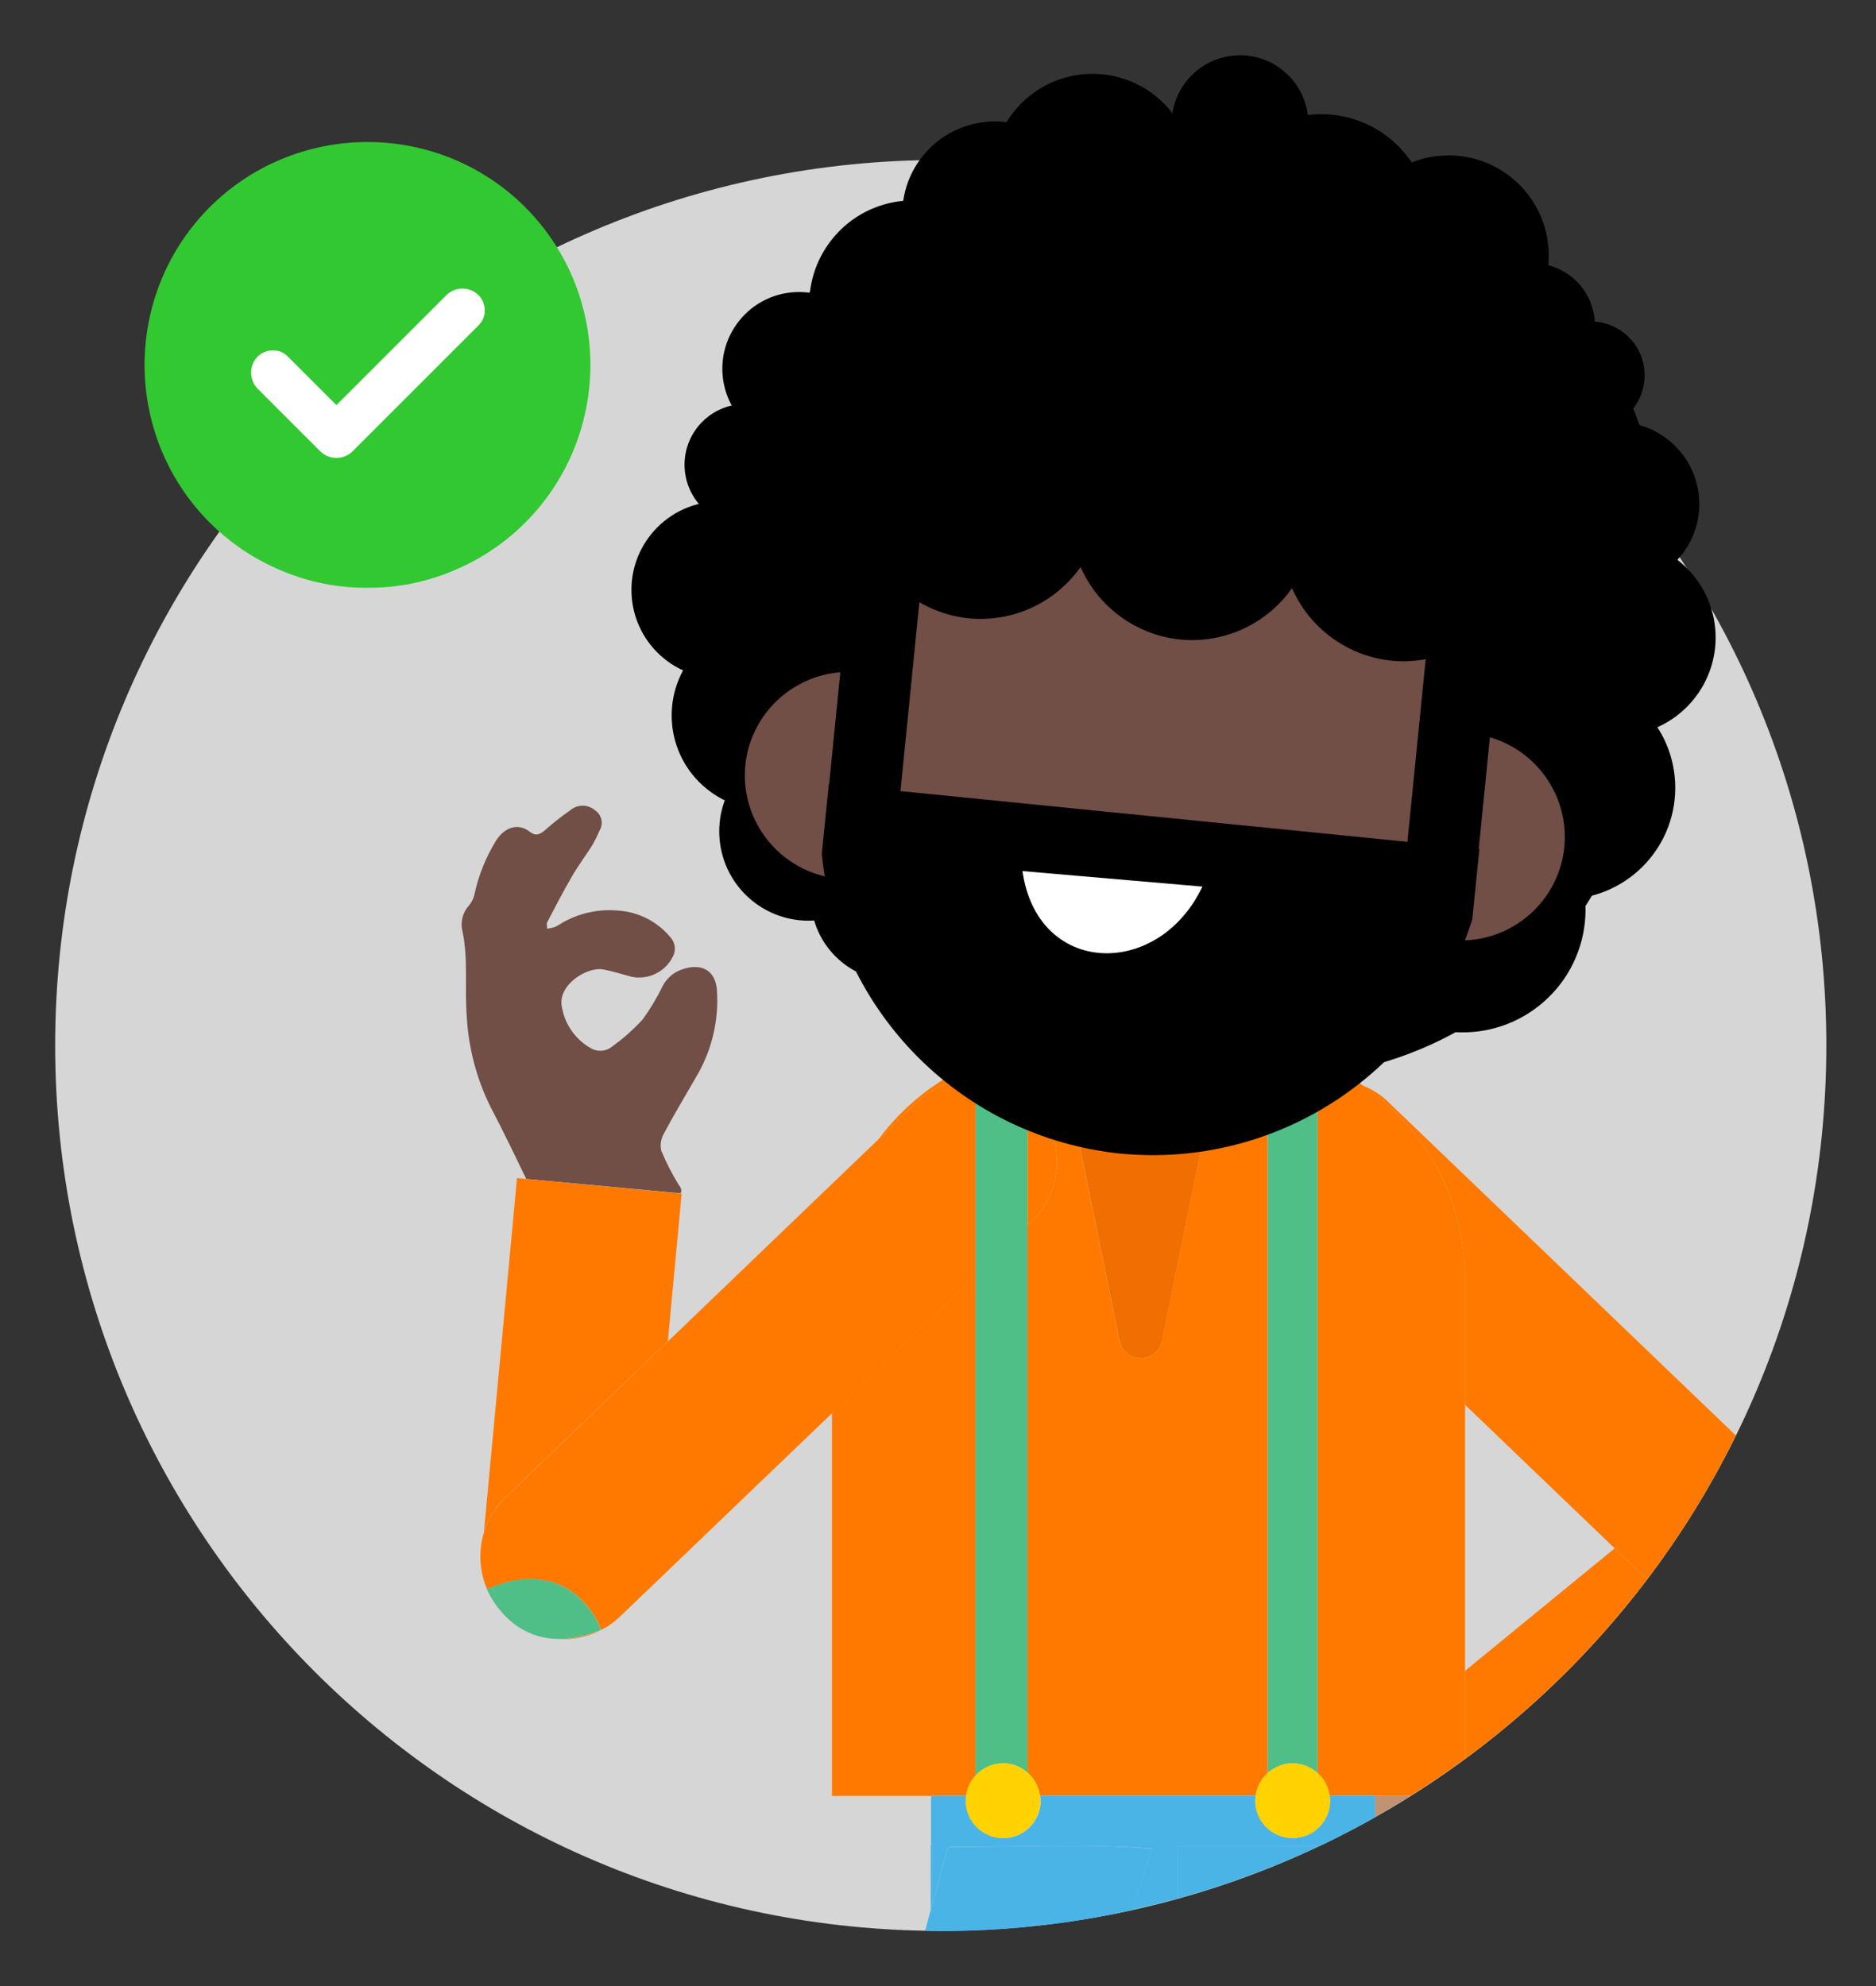 <svg width="170" height="180" viewBox="0 0 170 180" fill="none" xmlns="http://www.w3.org/2000/svg">
<rect x="0" y="0" width="170" height="180" fill="#333333" stroke="none"/>
<g clip-path="url(#clip0_1729_16405)">
<path d="M85.25 175C129.571 175 165.5 139.071 165.5 94.75C165.5 50.429 129.571 14.5 85.25 14.5C40.929 14.5 5 50.429 5 94.75C5 139.071 40.929 175 85.25 175Z" fill="#D6D6D6"/>
<path d="M31.69 48.411C40.167 48.411 47.04 41.538 47.04 33.061C47.04 24.583 40.167 17.711 31.69 17.711C23.212 17.711 16.34 24.583 16.34 33.061C16.34 41.538 23.212 48.411 31.69 48.411Z" fill="white"/>
<path d="M30.47 36.701L26.08 32.311C25.72 31.941 25.23 31.741 24.72 31.751C24.19 31.751 23.67 31.971 23.31 32.361C22.57 33.161 22.57 34.391 23.31 35.191L29.07 40.951C29.87 41.691 31.1 41.691 31.9 40.951L43.37 29.481C43.74 29.121 43.94 28.631 43.93 28.121C43.93 27.591 43.71 27.071 43.32 26.711C42.52 25.971 41.29 25.971 40.49 26.711L30.49 36.711L30.47 36.701ZM33.3 53.271C30.59 53.291 27.91 52.751 25.42 51.681C20.58 49.641 16.73 45.791 14.69 40.951C12.57 35.911 12.57 30.231 14.69 25.191C16.73 20.351 20.58 16.501 25.42 14.461C30.46 12.341 36.14 12.341 41.18 14.461C46.02 16.501 49.87 20.361 51.91 25.191C54.03 30.231 54.03 35.911 51.91 40.951C49.87 45.791 46.02 49.641 41.18 51.681C38.69 52.751 36.01 53.291 33.3 53.271Z" fill="#32C832"/>
<path d="M124.59 164.691C125.68 164.071 126.76 163.431 127.83 162.771H124.59V164.691Z" fill="#C19372"/>
<path d="M132.76 151.43V159.42C139.01 154.82 144.57 149.34 149.26 143.15L146.32 140.33L132.76 151.43Z" fill="#FF7900"/>
<path d="M125.83 99.891C125.13 99.221 124.34 98.721 123.5 98.381C129.09 102.211 132.76 108.631 132.76 115.921V127.321L146.32 140.331L149.26 143.151C152.34 139.091 155.04 134.721 157.3 130.101L125.83 99.901V99.891Z" fill="#FF7900"/>
<path d="M84.34 167.291V173.101C84.83 171.291 85.33 169.481 85.82 167.661C85.93 167.561 86.03 167.371 86.14 167.371C92.2 167.391 98.26 167.071 104.31 167.531L104.37 167.561C103.74 169.401 103.14 171.241 102.55 173.101C103.95 172.791 105.33 172.451 106.7 172.071V167.281H84.34V167.291Z" fill="#4BB4E6"/>
<path d="M106.699 172.081C111.169 170.841 115.479 169.241 119.599 167.291H106.699V172.081Z" fill="#4BB4E6"/>
<path d="M93.69 100.122C96.56 103.102 96.46 107.852 93.47 110.712L93.1 111.062V160.632C93.71 161.162 94.13 161.902 94.24 162.742H113.78C113.89 161.922 114.29 161.202 114.87 160.682V94.962C113.77 94.782 112.65 94.672 111.5 94.672H110.76L105.28 121.532C105.06 122.592 104.03 123.272 102.97 123.052C102.2 122.892 101.61 122.292 101.45 121.532L95.97 94.702C94.99 94.732 94.03 94.832 93.09 94.982V99.562C93.29 99.732 93.49 99.912 93.68 100.112L93.69 100.122Z" fill="#FF7900"/>
<path d="M88.409 97.82V96.33C84.889 97.81 81.869 100.23 79.609 103.25L83.089 99.91C84.579 98.48 86.499 97.79 88.399 97.83L88.409 97.82Z" fill="#FF7900"/>
<path d="M132.761 127.311V115.911C132.761 108.631 129.091 102.201 123.501 98.371C122.221 97.501 120.851 96.771 119.391 96.191V160.681C119.981 161.211 120.371 161.931 120.481 162.741H124.581V162.761H127.821C129.511 161.701 131.161 160.591 132.761 159.411V127.301V127.311Z" fill="#FF7900"/>
<path d="M87.551 162.75C87.651 162.04 87.951 161.41 88.411 160.91V115.57L75.391 128.06V162.77H84.341V162.75H87.551Z" fill="#FF7900"/>
<path d="M61.57 107.491C60.94 106.481 60.39 105.421 59.93 104.311C59.8 103.791 59.88 103.251 60.14 102.781C61.05 101.051 62.08 99.361 63.05 97.661C64.5 95.261 65.17 92.461 64.96 89.661C64.8 87.891 63.49 87.221 61.67 87.911C60.97 88.181 60.4 88.701 60.05 89.361C59.54 90.421 58.93 91.431 58.25 92.381C57.42 93.291 56.49 94.121 55.48 94.841C54.94 95.301 54.16 95.371 53.54 95.001C52.15 94.221 51.19 92.851 50.92 91.281C50.48 89.291 53.2 87.561 54.72 87.871C55.56 88.041 56.38 88.291 57.2 88.521C58.76 88.851 60.34 88.071 61.01 86.621C61.26 86.091 61.18 85.471 60.81 85.021C59.61 83.531 57.84 82.621 55.93 82.521C54.1 82.371 52.27 82.811 50.71 83.781C50.57 83.881 50.41 83.961 50.25 84.031C50.03 84.091 49.8 84.141 49.58 84.171C49.58 83.961 49.5 83.731 49.6 83.561C50.32 82.171 51.05 80.771 51.84 79.411C52.39 78.461 53.07 77.561 53.66 76.621C53.91 76.191 54.13 75.741 54.32 75.291C54.71 74.661 54.53 73.841 53.91 73.431C53.25 72.871 52.28 72.891 51.63 73.471C50.85 74.011 50.11 74.601 49.4 75.231C48.88 75.671 48.52 75.791 48 75.381C47 74.591 45.78 74.921 44.98 76.141C44.03 77.671 43.35 79.361 42.98 81.131C42.89 81.491 42.71 81.821 42.47 82.101C41.91 82.731 41.7 83.601 41.91 84.421C42.45 86.941 42.09 89.611 42.3 92.171C42.46 95.001 43.19 97.781 44.45 100.321C45.58 102.471 46.63 104.661 47.69 106.851L61.66 108.151C61.79 107.961 61.75 107.761 61.59 107.491H61.57Z" fill="#714E46"/>
<path d="M60.52 121.571L61.77 108.171H61.64L47.67 106.851L46.85 106.771L43.85 138.881C44.21 137.701 44.87 136.591 45.82 135.681L60.52 121.571Z" fill="#FF7900"/>
<path d="M93.479 110.71C96.459 107.84 96.559 103.1 93.699 100.12C93.509 99.92 93.319 99.74 93.109 99.57V111.07L93.479 110.72V110.71Z" fill="#FF7900"/>
<path d="M88.41 97.821C86.5 97.791 84.58 98.481 83.1 99.901L79.62 103.241L60.53 121.571L45.83 135.681C44.88 136.591 44.22 137.701 43.86 138.881C43.13 141.251 43.61 143.911 45.3 145.911C44.49 144.921 44.14 144.031 44.14 144.031C52.07 140.671 54.48 147.731 54.48 147.731C52.98 148.351 51.68 148.581 50.54 148.551C50.7 148.561 50.86 148.571 51.02 148.571C52.95 148.571 54.81 147.831 56.21 146.491L75.41 128.071L88.43 115.581V97.831L88.41 97.821Z" fill="#FF7900"/>
<path d="M124.589 162.75H120.489C120.509 162.9 120.539 163.05 120.539 163.2C120.539 165.07 119.019 166.59 117.149 166.59C115.279 166.59 113.759 165.07 113.749 163.2C113.749 163.04 113.779 162.9 113.799 162.75H94.259C94.279 162.9 94.309 163.05 94.309 163.2C94.309 165.08 92.789 166.6 90.919 166.6C89.049 166.6 87.529 165.08 87.529 163.21C87.529 163.05 87.559 162.91 87.579 162.76H84.369V167.3H119.629C121.329 166.49 122.989 165.62 124.619 164.7V162.76L124.589 162.75Z" fill="#4BB4E6"/>
<path d="M104.31 167.541C98.26 167.071 92.2 167.401 86.14 167.381C86.03 167.381 85.93 167.571 85.82 167.671C85.33 169.481 84.83 171.291 84.34 173.111C84.17 173.731 84 174.351 83.83 174.981C84.3 174.981 84.77 175.021 85.25 175.021C88.03 175.021 90.77 174.881 93.47 174.601L93.75 174.291C93.75 174.291 93.75 174.391 93.75 174.571C96.74 174.261 99.67 173.761 102.56 173.131C103.15 171.281 103.75 169.431 104.38 167.591L104.32 167.561L104.31 167.541Z" fill="#4BB4E6"/>
<path d="M114.881 160.69C115.481 160.15 116.271 159.81 117.141 159.81C118.011 159.81 118.791 160.15 119.391 160.69V96.07C118.001 95.26 116.471 94.72 114.881 94.49V160.69Z" fill="#50BE87"/>
<path d="M88.41 115.57V160.91C89.03 160.24 89.91 159.81 90.9 159.81C91.75 159.81 92.51 160.13 93.1 160.64V94.481C91.45 94.71 89.86 95.251 88.41 96.061V115.56V115.57Z" fill="#50BE87"/>
<path d="M114.88 160.691C114.3 161.211 113.9 161.941 113.79 162.751C113.77 162.901 113.74 163.051 113.74 163.201C113.74 165.081 115.26 166.591 117.14 166.591C119.01 166.591 120.53 165.071 120.53 163.201C120.53 163.041 120.5 162.901 120.48 162.751C120.37 161.931 119.97 161.211 119.39 160.691C118.79 160.151 118.01 159.811 117.14 159.811C116.27 159.811 115.48 160.151 114.88 160.691Z" fill="#FFD200"/>
<path d="M93.1 160.641C92.51 160.131 91.74 159.811 90.9 159.811C89.91 159.811 89.03 160.241 88.41 160.911C87.95 161.411 87.65 162.041 87.55 162.751C87.53 162.901 87.5 163.051 87.5 163.201C87.5 165.071 89.02 166.591 90.89 166.591C92.76 166.591 94.28 165.071 94.28 163.201C94.28 163.041 94.25 162.901 94.23 162.751C94.12 161.911 93.7 161.171 93.09 160.641H93.1Z" fill="#FFD200"/>
<path d="M102.979 123.05C104.039 123.27 105.069 122.59 105.289 121.53L110.769 94.67L110.809 94.5H95.939L95.98 94.71L101.459 121.54C101.619 122.31 102.219 122.91 102.979 123.06V123.05Z" fill="#F16E00"/>
<path d="M93.76 174.271L93.481 174.581C93.57 174.581 93.66 174.561 93.751 174.551C93.76 174.381 93.751 174.271 93.751 174.271H93.76Z" fill="#4BB4E6"/>
<path d="M54.459 147.72C54.459 147.72 52.049 140.66 44.119 144.02C44.119 144.02 44.469 144.91 45.279 145.9C46.269 147.12 47.949 148.49 50.519 148.54C51.649 148.56 52.959 148.33 54.459 147.72Z" fill="#50BE87"/>
<path d="M70.38 47.291C73.79 50.121 74.26 55.181 71.43 58.591C68.6 62.001 63.54 62.471 60.12 59.641C56.71 56.811 56.24 51.751 59.07 48.341C61.9 44.931 66.96 44.451 70.37 47.281L70.38 47.291Z" fill="black"/>
<path d="M64.021 46.35C66.361 48.29 69.821 47.97 71.771 45.63C73.711 43.29 73.391 39.82 71.051 37.88C68.711 35.94 65.251 36.26 63.301 38.6C61.361 40.94 61.681 44.4 64.011 46.35H64.021Z" fill="black"/>
<path d="M76.79 84.341C94.89 99.371 125.53 104.491 140.56 86.391C155.59 68.291 155.29 36.921 137.2 21.891C119.11 6.861 89.03 7.611 74 25.711C58.97 43.811 58.7 69.311 76.79 84.341Z" fill="black"/>
<path d="M141.03 37.781C143.11 39.501 146.19 39.221 147.91 37.141C149.63 35.061 149.35 31.981 147.27 30.261C145.19 28.541 142.11 28.821 140.39 30.901C138.67 32.981 138.95 36.061 141.03 37.781Z" fill="black"/>
<path d="M151.309 39.971C154.459 42.591 154.899 47.271 152.279 50.421C149.659 53.571 144.979 54.011 141.829 51.391C138.679 48.771 138.239 44.091 140.859 40.941C143.479 37.791 148.159 37.351 151.309 39.971Z" fill="black"/>
<path d="M145.75 48.921C150.64 48.471 154.97 52.071 155.43 56.961C155.88 61.851 152.28 66.191 147.39 66.641C142.5 67.091 138.17 63.491 137.71 58.601C137.26 53.711 140.86 49.371 145.75 48.921Z" fill="black"/>
<path d="M141.709 81.501C147.287 81.501 151.809 76.979 151.809 71.401C151.809 65.823 147.287 61.301 141.709 61.301C136.131 61.301 131.609 65.823 131.609 71.401C131.609 76.979 136.131 81.501 141.709 81.501Z" fill="black"/>
<path d="M140.5 74.641C144.8 79.041 144.73 86.091 140.33 90.391C135.93 94.691 128.88 94.621 124.58 90.221C120.28 85.821 120.35 78.771 124.75 74.471C129.15 70.171 136.2 70.241 140.5 74.641Z" fill="black"/>
<path d="M125.46 30.15C129.32 33.36 135.05 32.83 138.25 28.97C141.46 25.11 140.92 19.38 137.07 16.18C133.21 12.97 127.48 13.51 124.28 17.37C121.07 21.23 121.6 26.96 125.46 30.16V30.15Z" fill="black"/>
<path d="M119.729 30.09C125.18 30.09 129.599 25.671 129.599 20.22C129.599 14.769 125.18 10.35 119.729 10.35C114.278 10.35 109.859 14.769 109.859 20.22C109.859 25.671 114.278 30.09 119.729 30.09Z" fill="black"/>
<path d="M135.289 33.831C137.689 35.821 141.239 35.491 143.229 33.101C145.219 30.701 144.889 27.151 142.499 25.161C140.099 23.171 136.549 23.501 134.559 25.891C132.569 28.291 132.899 31.841 135.289 33.831Z" fill="black"/>
<path d="M76.239 87.161C79.489 89.861 84.309 89.411 86.999 86.161C89.699 82.911 89.249 78.091 85.999 75.401C82.749 72.701 77.929 73.151 75.239 76.401C72.539 79.651 72.989 84.471 76.239 87.161Z" fill="black"/>
<path d="M68.099 81.581C71.539 84.431 76.639 83.961 79.499 80.521C82.349 77.081 81.879 71.981 78.439 69.121C74.999 66.271 69.899 66.741 67.039 70.181C64.189 73.621 64.659 78.721 68.099 81.581Z" fill="black"/>
<path d="M63.96 71.43C67.6 74.45 73 73.95 76.02 70.31C79.04 66.67 78.54 61.27 74.9 58.25C71.26 55.23 65.86 55.73 62.84 59.37C59.82 63.01 60.32 68.41 63.96 71.43Z" fill="black"/>
<path d="M67.96 38.76C70.91 41.21 75.29 40.81 77.74 37.85C80.191 34.9 79.79 30.52 76.841 28.07C73.891 25.62 69.51 26.02 67.061 28.98C64.611 31.93 65.01 36.31 67.971 38.76H67.96Z" fill="black"/>
<path d="M76.73 34.79C80.72 38.11 86.65 37.56 89.96 33.56C93.27 29.57 92.73 23.64 88.73 20.33C84.74 17.02 78.81 17.56 75.5 21.56C72.19 25.55 72.73 31.48 76.73 34.79Z" fill="black"/>
<path d="M83.699 14.041C80.739 17.611 81.229 22.901 84.799 25.861C88.369 28.821 93.659 28.331 96.619 24.761C99.579 21.191 99.089 15.901 95.519 12.941C91.949 9.981 86.659 10.471 83.699 14.041Z" fill="black"/>
<path d="M91.98 9.99C88.76 13.87 89.29 19.63 93.169 22.85C97.049 26.07 102.81 25.54 106.03 21.66C109.25 17.78 108.72 12.02 104.84 8.8C100.96 5.58 95.2 6.11 91.98 9.99Z" fill="black"/>
<path d="M108.4 15.981C111.03 18.171 114.94 17.811 117.13 15.171C119.32 12.541 118.96 8.631 116.33 6.441C113.7 4.251 109.79 4.611 107.6 7.251C105.41 9.881 105.77 13.791 108.4 15.981Z" fill="black"/>
<path d="M78.439 79.881L75.949 79.631C70.799 79.101 67.039 74.511 67.539 69.351C68.069 64.201 72.659 60.441 77.819 60.941L80.309 61.191C85.459 61.721 89.219 66.311 88.719 71.471C88.189 76.621 83.599 80.381 78.439 79.881Z" fill="#714E46"/>
<path d="M131.48 85.19L128.99 84.94C123.84 84.41 120.08 79.82 120.58 74.66C121.11 69.51 125.7 65.75 130.86 66.25L133.35 66.5C138.5 67.03 142.26 71.62 141.76 76.78C141.23 81.93 136.64 85.69 131.48 85.19Z" fill="#714E46"/>
<path d="M102.21 98.96C86.38 97.331 74.83 83.21 76.37 67.371L77.83 52.781C79.46 36.95 93.58 25.401 109.42 26.941C125.25 28.57 136.8 42.691 135.26 58.531L133.8 73.121C132.17 88.951 118.05 100.5 102.21 98.96Z" fill="#714E46"/>
<path d="M77.999 75.091C76.219 74.911 74.919 73.321 75.089 71.541L77.839 44.051L84.299 44.701L81.549 72.191C81.369 73.971 79.779 75.271 77.999 75.101V75.091Z" fill="black"/>
<path d="M130.4 80.341C128.62 80.161 127.32 78.571 127.49 76.791L130.24 49.301L136.7 49.951L133.95 77.441C133.77 79.221 132.18 80.531 130.4 80.351V80.341Z" fill="black"/>
<path d="M75.109 71.041L74.469 77.391C75.899 91.721 87.199 103.071 101.519 104.551C115.849 105.941 129.179 97.061 133.419 83.301L134.059 76.951L75.109 71.051V71.041Z" fill="black"/>
<path d="M137.379 43.2C138.189 35.16 132.319 27.98 124.279 27.18L122.599 27.01C120.519 22.25 116.039 18.98 110.869 18.46C108.399 18.21 105.899 18.61 103.629 19.62C101.239 16.95 97.949 15.28 94.389 14.92C86.489 14.13 79.439 19.89 78.649 27.79C78.489 29.41 78.609 31.04 78.999 32.61L78.529 37.3L77.869 43.93L77.639 46.2L77.879 46.22C78.459 51.41 82.579 55.5 87.779 56.04C91.749 56.43 95.619 54.65 97.919 51.39C99.529 55.04 102.969 57.55 106.939 57.96C110.909 58.35 114.779 56.57 117.079 53.31C118.689 56.96 122.129 59.47 126.099 59.88C129.979 60.26 133.779 58.57 136.089 55.43L136.419 52.09H136.499L137.389 43.19L137.379 43.2Z" fill="black"/>
<path d="M92.656 78.949C94 88.501 104.973 88.747 108.954 80.368C108.954 80.368 108.954 80.368 108.959 80.355" fill="white"/>
</g>
<defs>
<clipPath id="clip0_1729_16405">
<rect width="160.51" height="170" fill="white" transform="translate(5 5)"/>
</clipPath>
</defs>
</svg>
